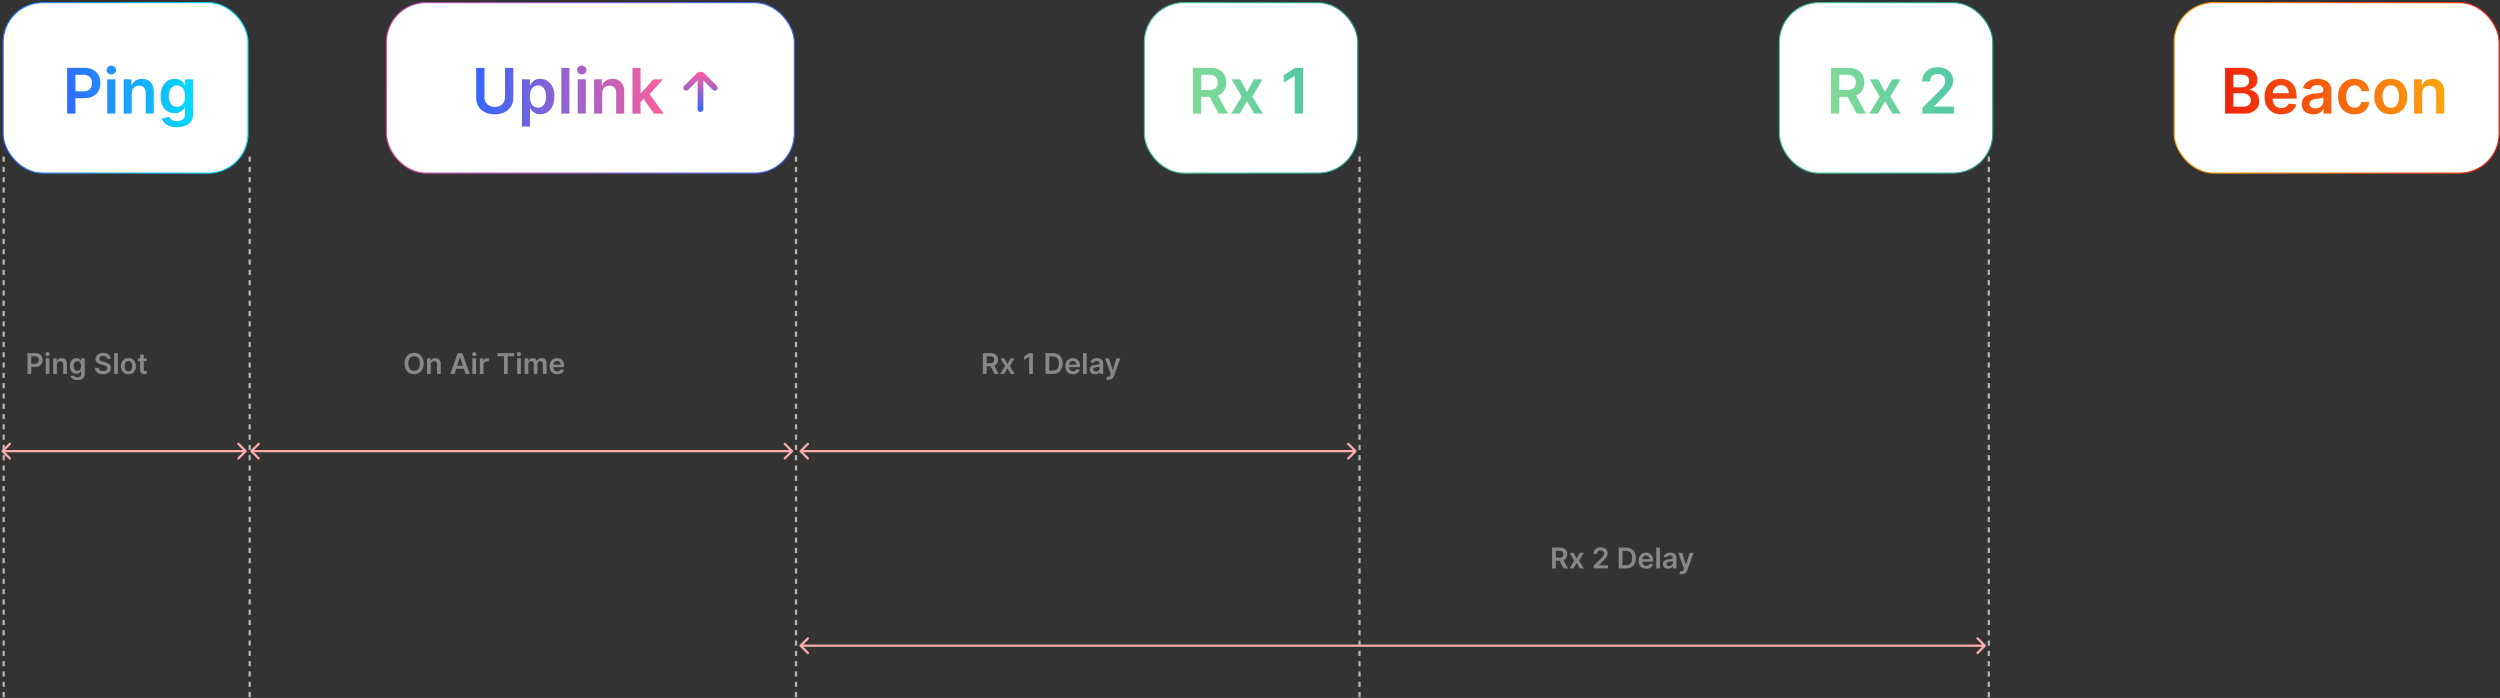 <svg xmlns="http://www.w3.org/2000/svg" width="874" height="244" fill="none" xmlns:v="https://vecta.io/nano"><rect width="100%" height="100%" fill="#333333" stroke="none"/><g fill="#fff" stroke-width=".4"><rect x="135.092" y=".923" width="142.6" height="59.6" rx="13.8" stroke="url(#A)"/><rect x="622.092" y=".923" width="74.6" height="59.6" rx="13.8" stroke="url(#B)"/><rect x="400.092" y=".923" width="74.6" height="59.6" rx="13.8" stroke="url(#C)"/><rect x="1.092" y=".923" width="85.6" height="59.6" rx="13.8" stroke="url(#D)"/><rect x="760.092" y=".923" width="113.6" height="59.6" rx="13.8" stroke="url(#E)"/></g><path d="M176.559 23.723h2.899v10.453c0 1.146-.271 2.154-.813 3.023-.536.87-1.291 1.55-2.265 2.039-.974.484-2.112.727-3.414.727-1.308 0-2.448-.242-3.422-.727-.974-.49-1.729-1.169-2.266-2.039s-.805-1.878-.805-3.023V23.723h2.899v10.211c0 .667.146 1.26.437 1.781.297.521.714.93 1.25 1.227.537.292 1.172.438 1.907.438s1.369-.146 1.906-.437a3.12 3.12 0 0 0 1.25-1.227c.291-.521.437-1.115.437-1.781V23.723zm5.924 20.5v-16.5h2.781v1.984h.164c.146-.292.352-.601.618-.93.265-.333.625-.617 1.078-.851.453-.24 1.031-.359 1.734-.359.927 0 1.763.237 2.508.711.75.469 1.344 1.164 1.781 2.086.443.917.664 2.042.664 3.375 0 1.318-.216 2.438-.648 3.359s-1.021 1.625-1.766 2.109-1.588.727-2.531.727c-.688 0-1.258-.115-1.711-.344s-.818-.505-1.094-.828c-.271-.328-.481-.638-.633-.93h-.117v6.391h-2.828zm2.774-10.5c0 .776.109 1.456.328 2.039s.544 1.039.961 1.367c.422.323.932.484 1.531.484.625 0 1.148-.167 1.57-.5.422-.339.74-.799.953-1.383.219-.589.328-1.258.328-2.008 0-.745-.106-1.406-.32-1.984s-.531-1.031-.953-1.359-.948-.492-1.578-.492c-.604 0-1.117.159-1.539.477s-.742.763-.961 1.336-.32 1.247-.32 2.023zm13.804-10v16h-2.828v-16h2.828zm2.908 16v-12h2.829v12h-2.829zm1.422-13.703a1.65 1.65 0 0 1-1.156-.445c-.323-.302-.484-.664-.484-1.086 0-.427.161-.789.484-1.086.323-.302.708-.453 1.156-.453.453 0 .839.151 1.157.453.323.297.484.659.484 1.086 0 .422-.161.784-.484 1.086-.318.297-.704.445-1.157.445zm7.143 6.672v7.031h-2.828v-12h2.703v2.039h.141a3.43 3.43 0 0 1 1.32-1.602c.609-.396 1.362-.594 2.258-.594.828 0 1.549.177 2.164.531s1.099.867 1.437 1.539c.344.672.513 1.487.508 2.445v7.641h-2.828V32.52c0-.802-.208-1.43-.625-1.883-.412-.453-.982-.68-1.711-.68-.495 0-.935.109-1.32.328-.381.214-.68.524-.899.93-.213.406-.32.898-.32 1.477zm13.156 3.266l-.008-3.414h.453l4.313-4.82h3.305l-5.305 5.906h-.586l-2.172 2.328zm-2.578 3.766v-16h2.828v16h-2.828zm7.531 0l-3.906-5.461 1.906-1.992 5.383 7.453h-3.383z" fill="url(#F)"/><path d="M417.036 39.723v-16h6c1.229 0 2.26.214 3.094.641s1.471 1.026 1.898 1.797c.432.766.649 1.659.649 2.68 0 1.026-.219 1.917-.657 2.672-.432.75-1.07 1.331-1.914 1.742-.844.406-1.88.609-3.109.609h-4.274v-2.406h3.883c.719 0 1.307-.099 1.766-.297.458-.203.797-.497 1.015-.883.224-.391.336-.87.336-1.437s-.112-1.052-.336-1.453c-.224-.406-.565-.713-1.023-.922-.458-.213-1.049-.32-1.773-.32h-2.657v13.578h-2.898zm8.266-7.25l3.96 7.25h-3.234l-3.891-7.25h3.165zm8.23-4.75l2.422 4.43 2.461-4.43h2.992l-3.617 6 3.679 6h-2.976l-2.539-4.32-2.516 4.32h-3l3.656-6-3.562-6h3zm21.996-4v16h-2.898v-13.18h-.094l-3.742 2.391v-2.656l3.976-2.555h2.758z" fill="url(#G)"/><path d="M23.47 39.723v-16h6c1.229 0 2.26.229 3.094.688.839.458 1.471 1.089 1.898 1.891.432.797.648 1.703.648 2.719 0 1.026-.216 1.938-.648 2.734s-1.07 1.424-1.914 1.883c-.844.453-1.883.68-3.117.68h-3.977v-2.383h3.586c.719 0 1.307-.125 1.766-.375s.797-.594 1.016-1.031c.224-.437.336-.94.336-1.508s-.112-1.068-.336-1.5c-.219-.432-.56-.768-1.023-1.008-.458-.245-1.049-.367-1.773-.367h-2.656v13.578H23.47zm14.033 0v-12h2.828v12h-2.828zm1.422-13.703a1.65 1.65 0 0 1-1.156-.445c-.323-.302-.484-.664-.484-1.086a1.42 1.42 0 0 1 .484-1.086c.323-.302.708-.453 1.156-.453.453 0 .839.151 1.156.453a1.42 1.42 0 0 1 .484 1.086c0 .422-.161.784-.484 1.086a1.63 1.63 0 0 1-1.156.445zm7.143 6.672v7.031H43.24v-12h2.703v2.039h.141a3.43 3.43 0 0 1 1.32-1.602c.609-.396 1.362-.594 2.258-.594.828 0 1.55.177 2.164.531.62.354 1.099.867 1.438 1.539.344.672.513 1.487.508 2.445v7.641h-2.828V32.52c0-.802-.208-1.43-.625-1.883-.412-.453-.982-.68-1.711-.68-.495 0-.935.109-1.32.328-.38.214-.68.524-.898.93-.214.406-.32.898-.32 1.477zm15.797 11.781c-1.016 0-1.888-.138-2.617-.414-.729-.271-1.315-.635-1.758-1.094s-.75-.966-.922-1.523l2.547-.617a2.8 2.8 0 0 0 .5.695c.219.234.513.427.883.578.375.156.846.234 1.414.234.802 0 1.466-.195 1.992-.586.526-.385.789-1.021.789-1.906v-2.273h-.141c-.146.292-.359.591-.641.898-.276.307-.643.565-1.102.773-.453.208-1.023.313-1.711.313a4.93 4.93 0 0 1-2.508-.648c-.745-.437-1.338-1.088-1.781-1.953-.437-.87-.656-1.958-.656-3.266 0-1.318.219-2.43.656-3.336.443-.911 1.039-1.601 1.789-2.07.75-.474 1.586-.711 2.508-.711.703 0 1.281.12 1.734.359.458.234.823.518 1.094.851.271.328.477.638.617.93h.156v-1.984h2.789v12.195c0 1.026-.245 1.875-.734 2.547s-1.159 1.175-2.008 1.508-1.812.5-2.891.5zm.023-7.141c.599 0 1.109-.146 1.531-.437s.742-.711.961-1.258.328-1.203.328-1.969c0-.755-.109-1.417-.328-1.984-.214-.568-.531-1.008-.953-1.32-.417-.318-.93-.477-1.539-.477-.63 0-1.156.164-1.578.492s-.74.779-.953 1.352c-.214.568-.32 1.213-.32 1.938 0 .734.107 1.378.32 1.93.219.547.539.974.961 1.281.427.302.95.453 1.57.453z" fill="url(#H)"/><path d="M777.892 39.723v-16h6.125c1.156 0 2.117.182 2.882.547.771.359 1.347.852 1.727 1.477s.578 1.333.578 2.125c0 .651-.125 1.208-.375 1.672-.25.458-.586.831-1.008 1.117s-.893.492-1.414.617v.156c.568.031 1.112.206 1.633.523.526.313.956.755 1.289 1.328s.5 1.266.5 2.078c0 .828-.2 1.573-.601 2.234-.402.656-1.006 1.174-1.813 1.555s-1.823.57-3.047.57h-6.476zm2.898-2.422h3.117c1.052 0 1.81-.201 2.274-.602.468-.406.703-.927.703-1.562 0-.474-.117-.901-.352-1.281-.234-.386-.567-.687-1-.906-.432-.224-.948-.336-1.547-.336h-3.195v4.688zm0-6.773h2.867c.5 0 .951-.091 1.352-.273.401-.187.716-.451.945-.789.234-.344.352-.75.352-1.219 0-.62-.219-1.13-.657-1.531-.432-.401-1.075-.601-1.929-.601h-2.93v4.414zm16.748 9.43c-1.203 0-2.242-.25-3.117-.75a5.08 5.08 0 0 1-2.008-2.141c-.469-.927-.703-2.018-.703-3.273 0-1.234.234-2.318.703-3.25.474-.937 1.136-1.667 1.984-2.187.849-.526 1.847-.789 2.993-.789.739 0 1.437.12 2.093.359.662.234 1.245.599 1.75 1.094.511.495.912 1.125 1.204 1.891.291.761.437 1.667.437 2.719v.867h-9.836V32.59h7.125c-.005-.542-.122-1.023-.351-1.445-.23-.427-.55-.763-.961-1.008s-.881-.367-1.422-.367c-.578 0-1.086.141-1.524.422a2.91 2.91 0 0 0-1.023 1.094 3.14 3.14 0 0 0-.367 1.477v1.664c0 .698.127 1.297.382 1.797.256.495.612.875 1.071 1.141.458.26.995.391 1.609.391.412 0 .784-.057 1.117-.172a2.48 2.48 0 0 0 .868-.523c.244-.229.429-.513.554-.852l2.641.297c-.167.698-.485 1.307-.953 1.828-.464.516-1.058.917-1.782 1.203-.723.281-1.552.422-2.484.422zm11.182.008c-.761 0-1.446-.135-2.055-.406a3.35 3.35 0 0 1-1.437-1.219c-.349-.536-.524-1.198-.524-1.984 0-.677.125-1.237.375-1.68a2.9 2.9 0 0 1 1.024-1.062c.432-.266.919-.466 1.46-.602a11.88 11.88 0 0 1 1.696-.305l1.711-.195c.437-.062.755-.156.953-.281.203-.13.305-.331.305-.602v-.047c0-.588-.175-1.044-.524-1.367s-.851-.484-1.508-.484c-.692 0-1.242.151-1.648.453s-.672.659-.813 1.07l-2.64-.375c.208-.729.552-1.338 1.031-1.828.479-.495 1.065-.865 1.758-1.109.692-.25 1.458-.375 2.297-.375a7.48 7.48 0 0 1 1.726.203 4.86 4.86 0 0 1 1.571.672c.473.307.854.727 1.14 1.258.292.531.438 1.195.438 1.992v8.031h-2.719v-1.648h-.094c-.172.333-.414.646-.726.938-.308.286-.696.518-1.164.695-.464.172-1.008.258-1.633.258zm.734-2.078c.568 0 1.06-.112 1.477-.336.416-.229.737-.531.961-.906a2.31 2.31 0 0 0 .343-1.227v-1.414c-.088.073-.239.141-.453.203-.208.063-.442.117-.703.164l-.773.125-.664.094c-.422.057-.8.151-1.133.281s-.597.313-.789.547c-.193.229-.289.526-.289.891 0 .521.19.914.57 1.18s.865.398 1.453.398zm13.68 2.07c-1.198 0-2.227-.263-3.086-.789s-1.513-1.253-1.977-2.18c-.458-.932-.687-2.005-.687-3.219 0-1.219.234-2.294.703-3.227.469-.937 1.13-1.667 1.984-2.187.86-.526 1.875-.789 3.047-.789.974 0 1.836.18 2.586.539.755.354 1.357.857 1.805 1.508.448.646.703 1.401.765 2.266h-2.703c-.109-.578-.37-1.06-.781-1.445-.406-.391-.95-.586-1.633-.586-.578 0-1.086.156-1.523.469-.438.307-.779.75-1.024 1.328-.239.578-.359 1.271-.359 2.078 0 .818.12 1.521.359 2.109.24.583.576 1.034 1.008 1.352a2.58 2.58 0 0 0 1.539.469c.417 0 .789-.078 1.117-.234a2.24 2.24 0 0 0 .836-.695c.224-.302.378-.669.461-1.102h2.703c-.067.849-.317 1.602-.75 2.258-.432.651-1.02 1.162-1.765 1.531-.745.365-1.62.547-2.625.547zm12.697 0c-1.172 0-2.187-.258-3.047-.773s-1.526-1.237-2-2.164c-.469-.927-.703-2.01-.703-3.25s.234-2.326.703-3.258c.474-.932 1.141-1.656 2-2.172s1.875-.773 3.047-.773 2.188.258 3.047.773 1.523 1.24 1.992 2.172.711 2.018.711 3.258-.237 2.323-.711 3.25-1.133 1.648-1.992 2.164-1.875.773-3.047.773zm.016-2.266c.635 0 1.166-.174 1.593-.523.428-.354.745-.828.954-1.422s.32-1.255.32-1.984c0-.734-.107-1.398-.32-1.992-.209-.599-.526-1.075-.954-1.43s-.958-.531-1.593-.531c-.651 0-1.193.177-1.625.531s-.748.831-.961 1.43c-.209.594-.313 1.258-.313 1.992 0 .729.104 1.391.313 1.984s.534 1.068.961 1.422c.432.349.974.523 1.625.523zm10.963-5v7.031h-2.829v-12h2.704v2.039h.14c.276-.672.716-1.206 1.321-1.602s1.361-.594 2.257-.594c.828 0 1.55.177 2.164.531a3.58 3.58 0 0 1 1.438 1.539c.344.672.513 1.487.508 2.445v7.641h-2.828V32.52c0-.802-.209-1.43-.625-1.883s-.982-.68-1.711-.68c-.495 0-.935.109-1.321.328-.38.214-.679.524-.898.93-.214.406-.32.898-.32 1.477z" fill="url(#I)"/><path d="M640.109 39.723v-16h6c1.23 0 2.261.214 3.094.641.839.427 1.471 1.026 1.899 1.797.432.766.648 1.659.648 2.68 0 1.026-.219 1.917-.656 2.672-.433.75-1.071 1.331-1.914 1.742-.844.406-1.881.609-3.11.609h-4.273v-2.406h3.883c.718 0 1.307-.099 1.765-.297.459-.203.797-.497 1.016-.883.224-.391.336-.87.336-1.437s-.112-1.052-.336-1.453c-.224-.406-.565-.713-1.023-.922-.459-.213-1.05-.32-1.774-.32h-2.656v13.578h-2.899zm8.266-7.25l3.961 7.25h-3.234l-3.891-7.25h3.164zm8.23-4.75l2.422 4.43 2.461-4.43h2.992l-3.617 6 3.68 6h-2.977l-2.539-4.32-2.515 4.32h-3l3.656-6-3.563-6h3zm15.489 12v-2.094l5.554-5.445 1.329-1.43c.354-.417.619-.82.796-1.211a2.98 2.98 0 0 0 .266-1.25c0-.505-.115-.937-.344-1.297-.229-.365-.544-.646-.945-.844s-.857-.297-1.367-.297c-.526 0-.987.109-1.383.328a2.26 2.26 0 0 0-.922.914c-.213.396-.32.867-.32 1.414H672c0-1.016.232-1.898.695-2.648s1.102-1.331 1.914-1.742c.818-.412 1.756-.617 2.813-.617 1.073 0 2.016.2 2.828.602s1.443.95 1.891 1.648c.453.698.679 1.495.679 2.391 0 .599-.114 1.188-.343 1.766s-.633 1.219-1.211 1.922c-.573.703-1.378 1.555-2.414 2.555l-2.758 2.805v.109h6.969v2.422h-10.969z" fill="url(#J)"/><path d="M244.892 25.109a2 2 0 0 0-1.4.59l-4.3 4.29a1 1 0 0 0 0 1.41 1 1 0 0 0 .326.219c.121.051.252.077.384.077s.263-.026.385-.077a1 1 0 0 0 .325-.219l3.28-3.29v10a1 1 0 0 0 1 1 1 1 0 0 0 1-1v-10l3.29 3.29a1 1 0 0 0 1.415.005c.188-.187.295-.441.296-.707a1 1 0 0 0-.291-.708l-4.3-4.29a2 2 0 0 0-1.41-.59z" fill="url(#K)"/><g stroke="#b4b4b4" stroke-width=".8" stroke-dasharray="1.8 1.8"><use href="#L"/><use href="#L" x="-191"/><use href="#L" x="-277"/><use href="#L" x="197"/><use href="#L" x="417"/></g><path d="M87.609 157.44a.4.4 0 0 0 0 .566l2.546 2.546a.4.4 0 1 0 .566-.566l-2.263-2.263 2.263-2.263a.4.4 0 0 0 0-.565.4.4 0 0 0-.566 0l-2.546 2.545zm189.566.566a.4.4 0 0 0 0-.566l-2.546-2.545a.4.4 0 0 0-.565 0c-.157.156-.157.409 0 .565l2.262 2.263-2.262 2.263a.4.4 0 0 0 0 .566.4.4 0 0 0 .565 0l2.546-2.546zm-189.283-.283v.4h189v-.4-.4h-189v.4zM.609 157.44a.4.4 0 0 0 0 .566l2.546 2.546a.4.4 0 1 0 .566-.566l-2.263-2.263 2.263-2.263a.4.4 0 0 0 0-.565.4.4 0 0 0-.566 0L.609 157.44zm85.566.566a.4.4 0 0 0 0-.566l-2.545-2.545a.4.4 0 0 0-.566 0 .4.4 0 0 0 0 .565l2.263 2.263-2.263 2.263a.4.4 0 1 0 .566.566l2.545-2.546zm-85.283-.283v.4h85v-.4-.4h-85v.4zm278.717-.283a.4.4 0 0 0 0 .566l2.546 2.546a.4.4 0 0 0 .566-.566l-2.263-2.263 2.263-2.263a.4.4 0 0 0 0-.565.4.4 0 0 0-.566 0l-2.546 2.545zm194.566.566a.4.4 0 0 0 0-.566l-2.546-2.545a.4.4 0 0 0-.565 0c-.157.156-.157.409 0 .565l2.262 2.263-2.262 2.263a.4.4 0 0 0 0 .566.4.4 0 0 0 .565 0l2.546-2.546zm-194.283-.283v.4h194v-.4-.4h-194v.4zm-.283 67.717a.4.4 0 0 0 0 .566l2.546 2.546a.4.4 0 0 0 .566-.566l-2.263-2.263 2.263-2.263a.4.4 0 0 0 0-.565.4.4 0 0 0-.566 0l-2.546 2.545zm414.566.566a.4.4 0 0 0 0-.566l-2.546-2.545a.4.4 0 0 0-.565 0c-.157.156-.157.409 0 .565l2.262 2.263-2.262 2.263a.4.4 0 0 0 0 .566.4.4 0 0 0 .565 0l2.546-2.546zm-414.283-.283v.4h414v-.4-.4h-414v.4z" fill="#fcacac"/><path d="M148.108 127.087c0 .783-.147 1.455-.44 2.013s-.689.983-1.194 1.279-1.071.444-1.708.444-1.207-.148-1.711-.444-.9-.726-1.193-1.282-.437-1.229-.437-2.01.145-1.454.437-2.01a3.15 3.15 0 0 1 1.193-1.282c.502-.296 1.075-.444 1.711-.444s1.207.148 1.708.444a3.14 3.14 0 0 1 1.194 1.282c.292.559.44 1.226.44 2.01zm-1.325 0c0-.552-.086-1.017-.259-1.396s-.407-.669-.71-.863-.652-.294-1.048-.294-.744.098-1.047.294-.541.482-.714.863-.256.844-.256 1.396.086 1.018.256 1.399.411.666.714.863.652.291 1.047.291a1.9 1.9 0 0 0 1.048-.291c.303-.197.54-.484.71-.863s.259-.848.259-1.399zm3.799.44v3.196h-1.285v-5.454h1.228v.926h.064c.126-.305.326-.548.6-.728s.62-.269 1.027-.269c.376 0 .704.08.983.241s.5.394.654.7.233.676.231 1.111v3.473h-1.286v-3.274c0-.365-.095-.65-.284-.856s-.446-.309-.778-.309c-.225 0-.425.05-.6.149s-.309.238-.408.423-.146.408-.146.671zm8.28 3.196h-1.407l2.561-7.273h1.626l2.564 7.273H162.8l-1.943-5.781h-.056l-1.939 5.781zm.046-2.851h3.835v1.058h-3.835v-1.058zm6.238 2.851v-5.454h1.286v5.454h-1.286zm.647-6.229a.75.75 0 0 1-.526-.202.65.65 0 0 1-.22-.494c0-.194.073-.358.22-.493s.322-.206.526-.206.381.069.525.206.22.299.22.493a.65.65 0 0 1-.22.494.74.74 0 0 1-.525.202zm1.961 6.229v-5.454H169v.909h.057c.099-.315.27-.558.511-.728a1.42 1.42 0 0 1 .835-.26l.238.011c.09.005.164.013.224.025v1.183c-.055-.019-.141-.036-.26-.05a2.32 2.32 0 0 0-.337-.025 1.3 1.3 0 0 0-.632.153 1.12 1.12 0 0 0-.437.415c-.106.178-.16.382-.16.614v3.207h-1.285zm6.182-6.168v-1.105h5.803v1.105h-2.248v6.168h-1.307v-6.168h-2.248zm6.865 6.168v-5.454h1.285v5.454h-1.285zm.646-6.229a.75.75 0 0 1-.526-.202c-.146-.137-.22-.302-.22-.494a.65.65 0 0 1 .22-.493.75.75 0 0 1 .526-.206.74.74 0 0 1 .526.206c.145.137.22.299.22.493a.65.65 0 0 1-.22.494c-.146.137-.32.202-.526.202zm1.961 6.229v-5.454h1.229v.926h.064c.113-.312.302-.556.564-.731s.577-.266.941-.266c.37 0 .681.09.934.269s.436.421.54.728h.057a1.49 1.49 0 0 1 .611-.724c.289-.182.631-.273 1.026-.273.502 0 .911.158 1.229.475s.476.78.476 1.389v3.661h-1.29v-3.462c0-.339-.089-.586-.269-.742s-.401-.238-.661-.238c-.31 0-.553.097-.728.291s-.259.441-.259.749v3.402h-1.261v-3.515c0-.282-.085-.507-.255-.675s-.389-.252-.661-.252c-.185 0-.353.047-.504.142a1 1 0 0 0-.362.394c-.089.171-.135.364-.135.589v3.317h-1.286zm11.389.107c-.546 0-1.019-.114-1.416-.341s-.7-.554-.913-.973-.32-.918-.32-1.488c0-.561.107-1.054.32-1.477a2.41 2.41 0 0 1 .902-.995c.386-.239.839-.358 1.36-.358.336 0 .653.054.952.163a2.15 2.15 0 0 1 .795.497c.232.225.414.511.547.859s.199.758.199 1.236v.394h-4.471v-.866h3.239c-.003-.246-.056-.465-.16-.657a1.16 1.16 0 0 0-.437-.458 1.23 1.23 0 0 0-.646-.167c-.263 0-.494.064-.693.192s-.354.291-.465.497a1.42 1.42 0 0 0-.167.671v.756c0 .318.058.59.174.817a1.24 1.24 0 0 0 .487.519c.208.118.452.177.731.177.187 0 .357-.026.508-.078s.283-.134.394-.238.196-.233.252-.387l1.201.135a1.88 1.88 0 0 1-.434.831c-.21.234-.48.417-.809.547a3.06 3.06 0 0 1-1.13.192zm-185.188-.107v-7.273h2.727c.559 0 1.027.105 1.406.313s.669.495.863.859.295.774.295 1.236-.098.881-.295 1.243a2.11 2.11 0 0 1-.87.856c-.383.206-.856.309-1.417.309h-1.807v-1.083h1.63c.327 0 .594-.057.802-.171a1.07 1.07 0 0 0 .462-.469 1.48 1.48 0 0 0 .153-.685c0-.258-.051-.485-.153-.682a1.04 1.04 0 0 0-.465-.458c-.208-.111-.477-.167-.806-.167h-1.207v6.172H9.609zm6.379 0v-5.454h1.286v5.454h-1.286zm.646-6.229a.75.75 0 0 1-.526-.202.65.65 0 0 1-.22-.494c0-.194.073-.358.22-.493s.322-.206.526-.206a.74.74 0 0 1 .526.206c.145.137.22.299.22.493a.65.65 0 0 1-.22.494.74.74 0 0 1-.526.202zm3.247 3.033v3.196h-1.285v-5.454h1.229v.926h.064a1.56 1.56 0 0 1 .6-.728c.277-.179.619-.269 1.026-.269.376 0 .704.08.984.241a1.63 1.63 0 0 1 .653.7c.153.306.233.676.231 1.111v3.473h-1.285v-3.274c0-.365-.095-.65-.284-.856s-.446-.309-.778-.309c-.225 0-.425.05-.6.149a1.03 1.03 0 0 0-.408.423c-.097.185-.146.408-.146.671zm7.18 5.355c-.462 0-.858-.063-1.19-.188s-.598-.289-.799-.497-.341-.439-.419-.693l1.158-.28a1.28 1.28 0 0 0 .227.316c.099.106.233.194.401.263s.385.106.643.106c.365 0 .666-.089.906-.266s.359-.464.359-.867v-1.033h-.064a1.8 1.8 0 0 1-.291.408 1.49 1.49 0 0 1-.501.352c-.206.095-.465.142-.778.142-.419 0-.799-.098-1.14-.295s-.608-.495-.81-.888-.298-.89-.298-1.484.099-1.104.298-1.516.472-.728.813-.941a2.11 2.11 0 0 1 1.14-.323c.32 0 .582.054.788.163a1.57 1.57 0 0 1 .497.387 2.22 2.22 0 0 1 .281.423h.071v-.902h1.268v5.543c0 .466-.111.852-.334 1.158s-.527.533-.913.685-.824.227-1.314.227zm.011-3.246c.272 0 .504-.066.696-.198a1.23 1.23 0 0 0 .437-.572c.1-.249.149-.547.149-.895a2.5 2.5 0 0 0-.149-.902c-.097-.258-.241-.458-.433-.6s-.423-.217-.7-.217c-.286 0-.525.075-.717.224s-.336.354-.433.614a2.49 2.49 0 0 0-.146.881c0 .334.049.626.146.877s.245.443.437.583.432.205.714.205zm10.357-4.186a.97.97 0 0 0-.419-.725c-.244-.173-.561-.259-.952-.259-.275 0-.51.041-.707.124s-.347.196-.451.338a.82.82 0 0 0-.16.486.73.73 0 0 0 .103.394.93.93 0 0 0 .288.284 2.01 2.01 0 0 0 .401.192 4.5 4.5 0 0 0 .444.132l.682.17c.275.064.539.15.792.259a2.86 2.86 0 0 1 .685.412c.201.165.365.366.483.6a1.81 1.81 0 0 1 .178.824 1.97 1.97 0 0 1-.327 1.126c-.218.324-.533.574-.945.756s-.906.27-1.488.27c-.566 0-1.057-.087-1.474-.263s-.739-.43-.973-.767-.357-.745-.376-1.228h1.296c.019.253.097.464.234.632a1.24 1.24 0 0 0 .536.376 2.12 2.12 0 0 0 .746.125c.287 0 .537-.043.753-.128s.388-.209.511-.363a.87.87 0 0 0 .188-.546c-.002-.19-.058-.346-.167-.469a1.22 1.22 0 0 0-.458-.313 4.41 4.41 0 0 0-.682-.227l-.827-.213c-.599-.154-1.072-.387-1.42-.7s-.519-.732-.519-1.253c0-.429.116-.804.348-1.126s.553-.572.955-.749.858-.27 1.367-.27c.516 0 .968.09 1.357.27s.697.425.92.742.337.677.345 1.087h-1.268zm3.77-2v7.273h-1.285v-7.273h1.285zm3.701 7.38c-.533 0-.994-.118-1.385-.352a2.38 2.38 0 0 1-.909-.984c-.213-.421-.32-.913-.32-1.477s.107-1.057.32-1.481a2.39 2.39 0 0 1 .909-.987c.391-.234.852-.351 1.385-.351s.994.117 1.385.351.692.564.905.987.323.918.323 1.481-.108 1.056-.323 1.477a2.36 2.36 0 0 1-.905.984c-.391.234-.852.352-1.385.352zm.007-1.03c.289 0 .53-.079.724-.238s.339-.376.433-.646a2.73 2.73 0 0 0 .146-.902c0-.331-.049-.636-.146-.906s-.239-.489-.433-.65-.436-.241-.724-.241c-.296 0-.542.08-.739.241a1.46 1.46 0 0 0-.437.65c-.095.27-.142.572-.142.906s.047.632.142.902.243.485.437.646.443.238.739.238zm6.421-4.531v.994h-3.136v-.994h3.136zm-2.361-1.307h1.286v5.121c0 .172.026.305.078.397a.42.42 0 0 0 .213.185.82.82 0 0 0 .291.05 1.24 1.24 0 0 0 .22-.018l.156-.032.217 1.005c-.069.024-.167.05-.295.078a2.49 2.49 0 0 1-.462.05c-.322.009-.612-.039-.87-.146a1.34 1.34 0 0 1-.614-.504c-.151-.227-.222-.512-.22-.852v-5.334zm294.642 6.761v-7.273h2.728c.558 0 1.027.097 1.406.292s.669.466.863.816.295.754.295 1.218-.1.872-.299 1.215-.486.605-.87.792-.854.277-1.413.277h-1.943v-1.094h1.765c.327 0 .595-.045.803-.135s.362-.226.462-.401a1.31 1.31 0 0 0 .152-.654c0-.258-.051-.478-.152-.66a.97.97 0 0 0-.466-.419c-.208-.097-.477-.146-.806-.146h-1.207v6.172h-1.318zm3.758-3.295l1.8 3.295h-1.47l-1.769-3.295h1.439zm3.741-2.159l1.1 2.013 1.119-2.013h1.36l-1.644 2.727 1.673 2.727h-1.353l-1.155-1.964-1.143 1.964h-1.364l1.662-2.727-1.619-2.727h1.364zm9.998-1.819v7.273h-1.318v-5.991h-.042l-1.701 1.087v-1.207l1.807-1.162h1.254zm6.862 7.273h-2.464v-7.273h2.514c.722 0 1.342.146 1.861.437a2.92 2.92 0 0 1 1.2 1.247c.28.542.419 1.19.419 1.946s-.141 1.408-.422 1.953-.683.962-1.211 1.253-1.158.437-1.897.437zm-1.147-1.14h1.084c.506 0 .929-.092 1.267-.277a1.77 1.77 0 0 0 .764-.834c.171-.369.255-.836.255-1.392s-.085-1.018-.255-1.385-.423-.645-.757-.828-.743-.277-1.235-.277h-1.123v4.993zm8.287 1.247c-.547 0-1.019-.114-1.417-.341a2.32 2.32 0 0 1-.913-.973c-.213-.422-.319-.918-.319-1.488 0-.561.106-1.054.319-1.477a2.43 2.43 0 0 1 .902-.995c.385-.237.84-.358 1.361-.358.336 0 .653.054.951.163a2.21 2.21 0 0 1 .796.497c.23.225.414.511.547.859s.198.758.198 1.236v.394h-4.47v-.866h3.238a1.37 1.37 0 0 0-.16-.657 1.16 1.16 0 0 0-.436-.458c-.185-.111-.401-.167-.647-.167a1.25 1.25 0 0 0-.692.192c-.199.125-.354.291-.465.497s-.165.427-.167.671v.756c0 .318.058.59.174.817s.278.398.486.519.452.177.732.177a1.56 1.56 0 0 0 .508-.078c.151-.054.282-.134.394-.238s.195-.233.252-.387l1.2.135c-.076.317-.22.594-.433.831a2.1 2.1 0 0 1-.81.547c-.329.13-.705.192-1.129.192zm4.798-7.38v7.273h-1.285v-7.273h1.285zm2.892 7.383c-.346 0-.657-.061-.934-.184a1.53 1.53 0 0 1-.653-.554c-.159-.244-.238-.545-.238-.902 0-.308.057-.563.17-.764a1.33 1.33 0 0 1 .465-.483 2.33 2.33 0 0 1 .664-.273c.249-.064.506-.11.771-.139l.778-.089c.199-.028.343-.071.433-.127s.138-.151.138-.274v-.021c0-.268-.079-.475-.237-.622s-.388-.22-.686-.22c-.315 0-.564.069-.749.206s-.306.3-.369.487l-1.201-.171c.095-.331.251-.608.469-.831s.484-.393.799-.504.663-.17 1.044-.17a3.38 3.38 0 0 1 .785.092c.26.061.498.163.714.305a1.54 1.54 0 0 1 .518.572c.133.242.199.543.199.906v3.65h-1.236v-.749h-.042c-.079.151-.189.293-.331.426s-.316.236-.529.316-.458.117-.742.117zm.334-.944c.258 0 .482-.051.671-.153a1.12 1.12 0 0 0 .437-.412 1.05 1.05 0 0 0 .156-.558v-.642c-.04.033-.109.064-.206.092l-.32.075-.351.056-.302.043c-.192.026-.363.069-.515.128s-.271.142-.359.248a.61.61 0 0 0-.131.405c0 .237.086.416.259.537s.393.181.661.181zm4.442 2.88a2.63 2.63 0 0 1-.486-.043c-.147-.026-.264-.057-.352-.092l.298-1.002a1.68 1.68 0 0 0 .501.078.61.61 0 0 0 .387-.138c.114-.088.21-.235.288-.44l.11-.295-1.978-5.568h1.364l1.257 4.119h.057l1.26-4.119h1.367l-2.184 6.115c-.101.288-.236.536-.404.742a1.65 1.65 0 0 1-.618.476c-.242.111-.531.167-.867.167zm155.035 65.954v-7.273h2.728c.558 0 1.027.097 1.406.292s.669.466.863.816.295.754.295 1.218-.1.872-.299 1.215-.486.605-.87.792-.854.277-1.413.277h-1.943v-1.094h1.765c.327 0 .595-.045.803-.135s.362-.226.462-.401a1.31 1.31 0 0 0 .152-.654c0-.258-.051-.478-.152-.66a.97.97 0 0 0-.466-.419c-.208-.097-.477-.146-.806-.146h-1.207v6.172h-1.318zm3.758-3.295l1.8 3.295h-1.47l-1.769-3.295h1.439zm3.741-2.159l1.1 2.013 1.119-2.013h1.36l-1.644 2.727 1.673 2.727h-1.353l-1.155-1.964-1.143 1.964h-1.364l1.662-2.727-1.619-2.727h1.364zm7.04 5.454v-.952l2.525-2.475.603-.65c.161-.189.282-.372.363-.55a1.37 1.37 0 0 0 .12-.568c0-.23-.052-.426-.156-.59a1.04 1.04 0 0 0-.43-.383c-.182-.09-.389-.135-.621-.135-.239 0-.449.05-.629.149a1.03 1.03 0 0 0-.419.416c-.097.179-.145.394-.145.642h-1.254c0-.461.106-.863.316-1.204a2.14 2.14 0 0 1 .87-.791c.372-.188.798-.281 1.279-.281.487 0 .916.091 1.285.273s.656.432.86.75.308.679.308 1.086c0 .273-.052.54-.156.803s-.287.554-.55.873-.626.707-1.097 1.162l-1.254 1.275v.049h3.168v1.101h-4.986zm11.227 0h-2.465v-7.273h2.514c.722 0 1.343.146 1.861.437a2.92 2.92 0 0 1 1.2 1.247c.28.542.42 1.19.42 1.946s-.141 1.408-.423 1.953a2.92 2.92 0 0 1-1.211 1.253c-.526.292-1.158.437-1.896.437zm-1.147-1.14h1.083c.506 0 .929-.092 1.268-.277a1.77 1.77 0 0 0 .763-.834c.17-.372.256-.836.256-1.392s-.086-1.018-.256-1.385a1.76 1.76 0 0 0-.756-.828c-.333-.183-.744-.277-1.236-.277h-1.122v4.993zm8.286 1.247c-.547 0-1.019-.114-1.417-.341a2.31 2.31 0 0 1-.912-.973c-.213-.422-.32-.918-.32-1.488 0-.561.107-1.054.32-1.477a2.41 2.41 0 0 1 .902-.995c.386-.239.839-.358 1.36-.358.336 0 .653.054.951.163a2.21 2.21 0 0 1 .796.497c.23.225.414.511.547.859s.199.758.199 1.236v.394h-4.471v-.866h3.238a1.38 1.38 0 0 0-.159-.657c-.105-.194-.25-.347-.437-.458a1.23 1.23 0 0 0-.646-.167c-.263 0-.494.064-.693.192s-.354.291-.465.497-.165.427-.167.671v.756c0 .318.058.59.174.817s.278.398.486.519a1.43 1.43 0 0 0 .732.177 1.56 1.56 0 0 0 .508-.078c.151-.054.283-.134.394-.238s.195-.233.252-.387l1.2.135c-.075.317-.22.594-.433.831s-.48.417-.809.547a3.06 3.06 0 0 1-1.13.192zm4.799-7.38v7.273h-1.286v-7.273h1.286zm2.891 7.383a2.28 2.28 0 0 1-.934-.184c-.274-.126-.492-.311-.653-.554s-.238-.545-.238-.902c0-.308.057-.563.17-.764s.269-.362.466-.483a2.32 2.32 0 0 1 .664-.273 5.89 5.89 0 0 1 .77-.139l.778-.089c.199-.028.343-.071.433-.127s.139-.151.139-.274v-.021c0-.268-.08-.475-.238-.622s-.387-.22-.686-.22c-.314 0-.564.069-.749.206s-.305.3-.369.487l-1.2-.171c.094-.331.25-.608.468-.831s.484-.393.799-.504.663-.17 1.044-.17c.263 0 .525.03.785.092a2.23 2.23 0 0 1 .714.305 1.54 1.54 0 0 1 .518.572c.133.242.199.543.199.906v3.65h-1.236v-.749h-.042a1.58 1.58 0 0 1-.33.426c-.14.13-.317.236-.53.316s-.458.117-.742.117zm.334-.944c.258 0 .482-.051.671-.153a1.13 1.13 0 0 0 .437-.412 1.05 1.05 0 0 0 .156-.558v-.642c-.04.033-.109.064-.206.092l-.319.075-.352.056-.302.043a2.27 2.27 0 0 0-.515.128c-.151.059-.271.142-.358.248s-.132.24-.132.405c0 .237.087.416.26.537s.393.181.66.181zm4.443 2.88c-.176 0-.338-.015-.487-.043s-.264-.057-.352-.092l.299-1.002c.187.055.354.081.5.078s.276-.048.388-.138.209-.235.287-.44l.11-.295-1.978-5.568h1.364l1.257 4.119h.057l1.26-4.119h1.368l-2.184 6.115c-.102.288-.237.536-.405.742a1.65 1.65 0 0 1-.618.476c-.241.111-.53.167-.866.167z" fill="#888"/><defs><linearGradient id="A" x1="132.628" y1="60.723" x2="282.605" y2="44.621" href="#M"><stop stop-color="#d84896"/><stop offset="1" stop-color="#2f67ff"/></linearGradient><linearGradient id="B" x1="620.705" y1="60.723" x2="700.019" y2="56.257" href="#M"><stop stop-color="#50c8a7"/><stop offset="1" stop-color="#1d9587"/></linearGradient><linearGradient id="C" x1="398.705" y1="60.723" x2="478.019" y2="56.257" href="#M"><stop stop-color="#50c8a7"/><stop offset="1" stop-color="#1d9587"/></linearGradient><linearGradient id="D" x1="-.469" y1="60.723" x2="90.388" y2="54.857" href="#M"><stop stop-color="#2f67ff"/><stop offset="1" stop-color="#02e3fc"/></linearGradient><linearGradient id="E" x1="758.087" y1="60.723" x2="878.148" y2="50.447" href="#M"><stop stop-color="#fda50f"/><stop offset="1" stop-color="#ef230b"/></linearGradient><linearGradient id="F" x1="232.892" y1="30.223" x2="164.974" y2="35.744" href="#M"><stop stop-color="#ff5f9b"/><stop offset="1" stop-color="#2f67ff"/></linearGradient><linearGradient id="G" x1="459.327" y1="30.223" x2="415.34" y2="32.53" href="#M"><stop stop-color="#50c8a7"/><stop offset="1" stop-color="#83db95"/></linearGradient><linearGradient id="H" x1="70.148" y1="30.723" x2="21.779" y2="33.406" href="#M"><stop stop-color="#02e3fc"/><stop offset="1" stop-color="#2f67ff"/></linearGradient><linearGradient id="I" x1="857.471" y1="30.723" x2="776.576" y2="38.269" href="#M"><stop stop-color="#fda90f"/><stop offset="1" stop-color="#ef200b"/></linearGradient><linearGradient id="J" x1="684.594" y1="30.223" x2="638.421" y2="32.766" href="#M"><stop stop-color="#50c8a7"/><stop offset="1" stop-color="#83db95"/></linearGradient><linearGradient id="K" x1="244.897" y1="25.109" x2="244.897" y2="39.109" href="#M"><stop stop-color="#ff5f9b"/><stop offset="1" stop-color="#2f67ff"/></linearGradient><path id="L" d="M278.292 54.723v189"/><linearGradient id="M" gradientUnits="userSpaceOnUse"/></defs></svg>